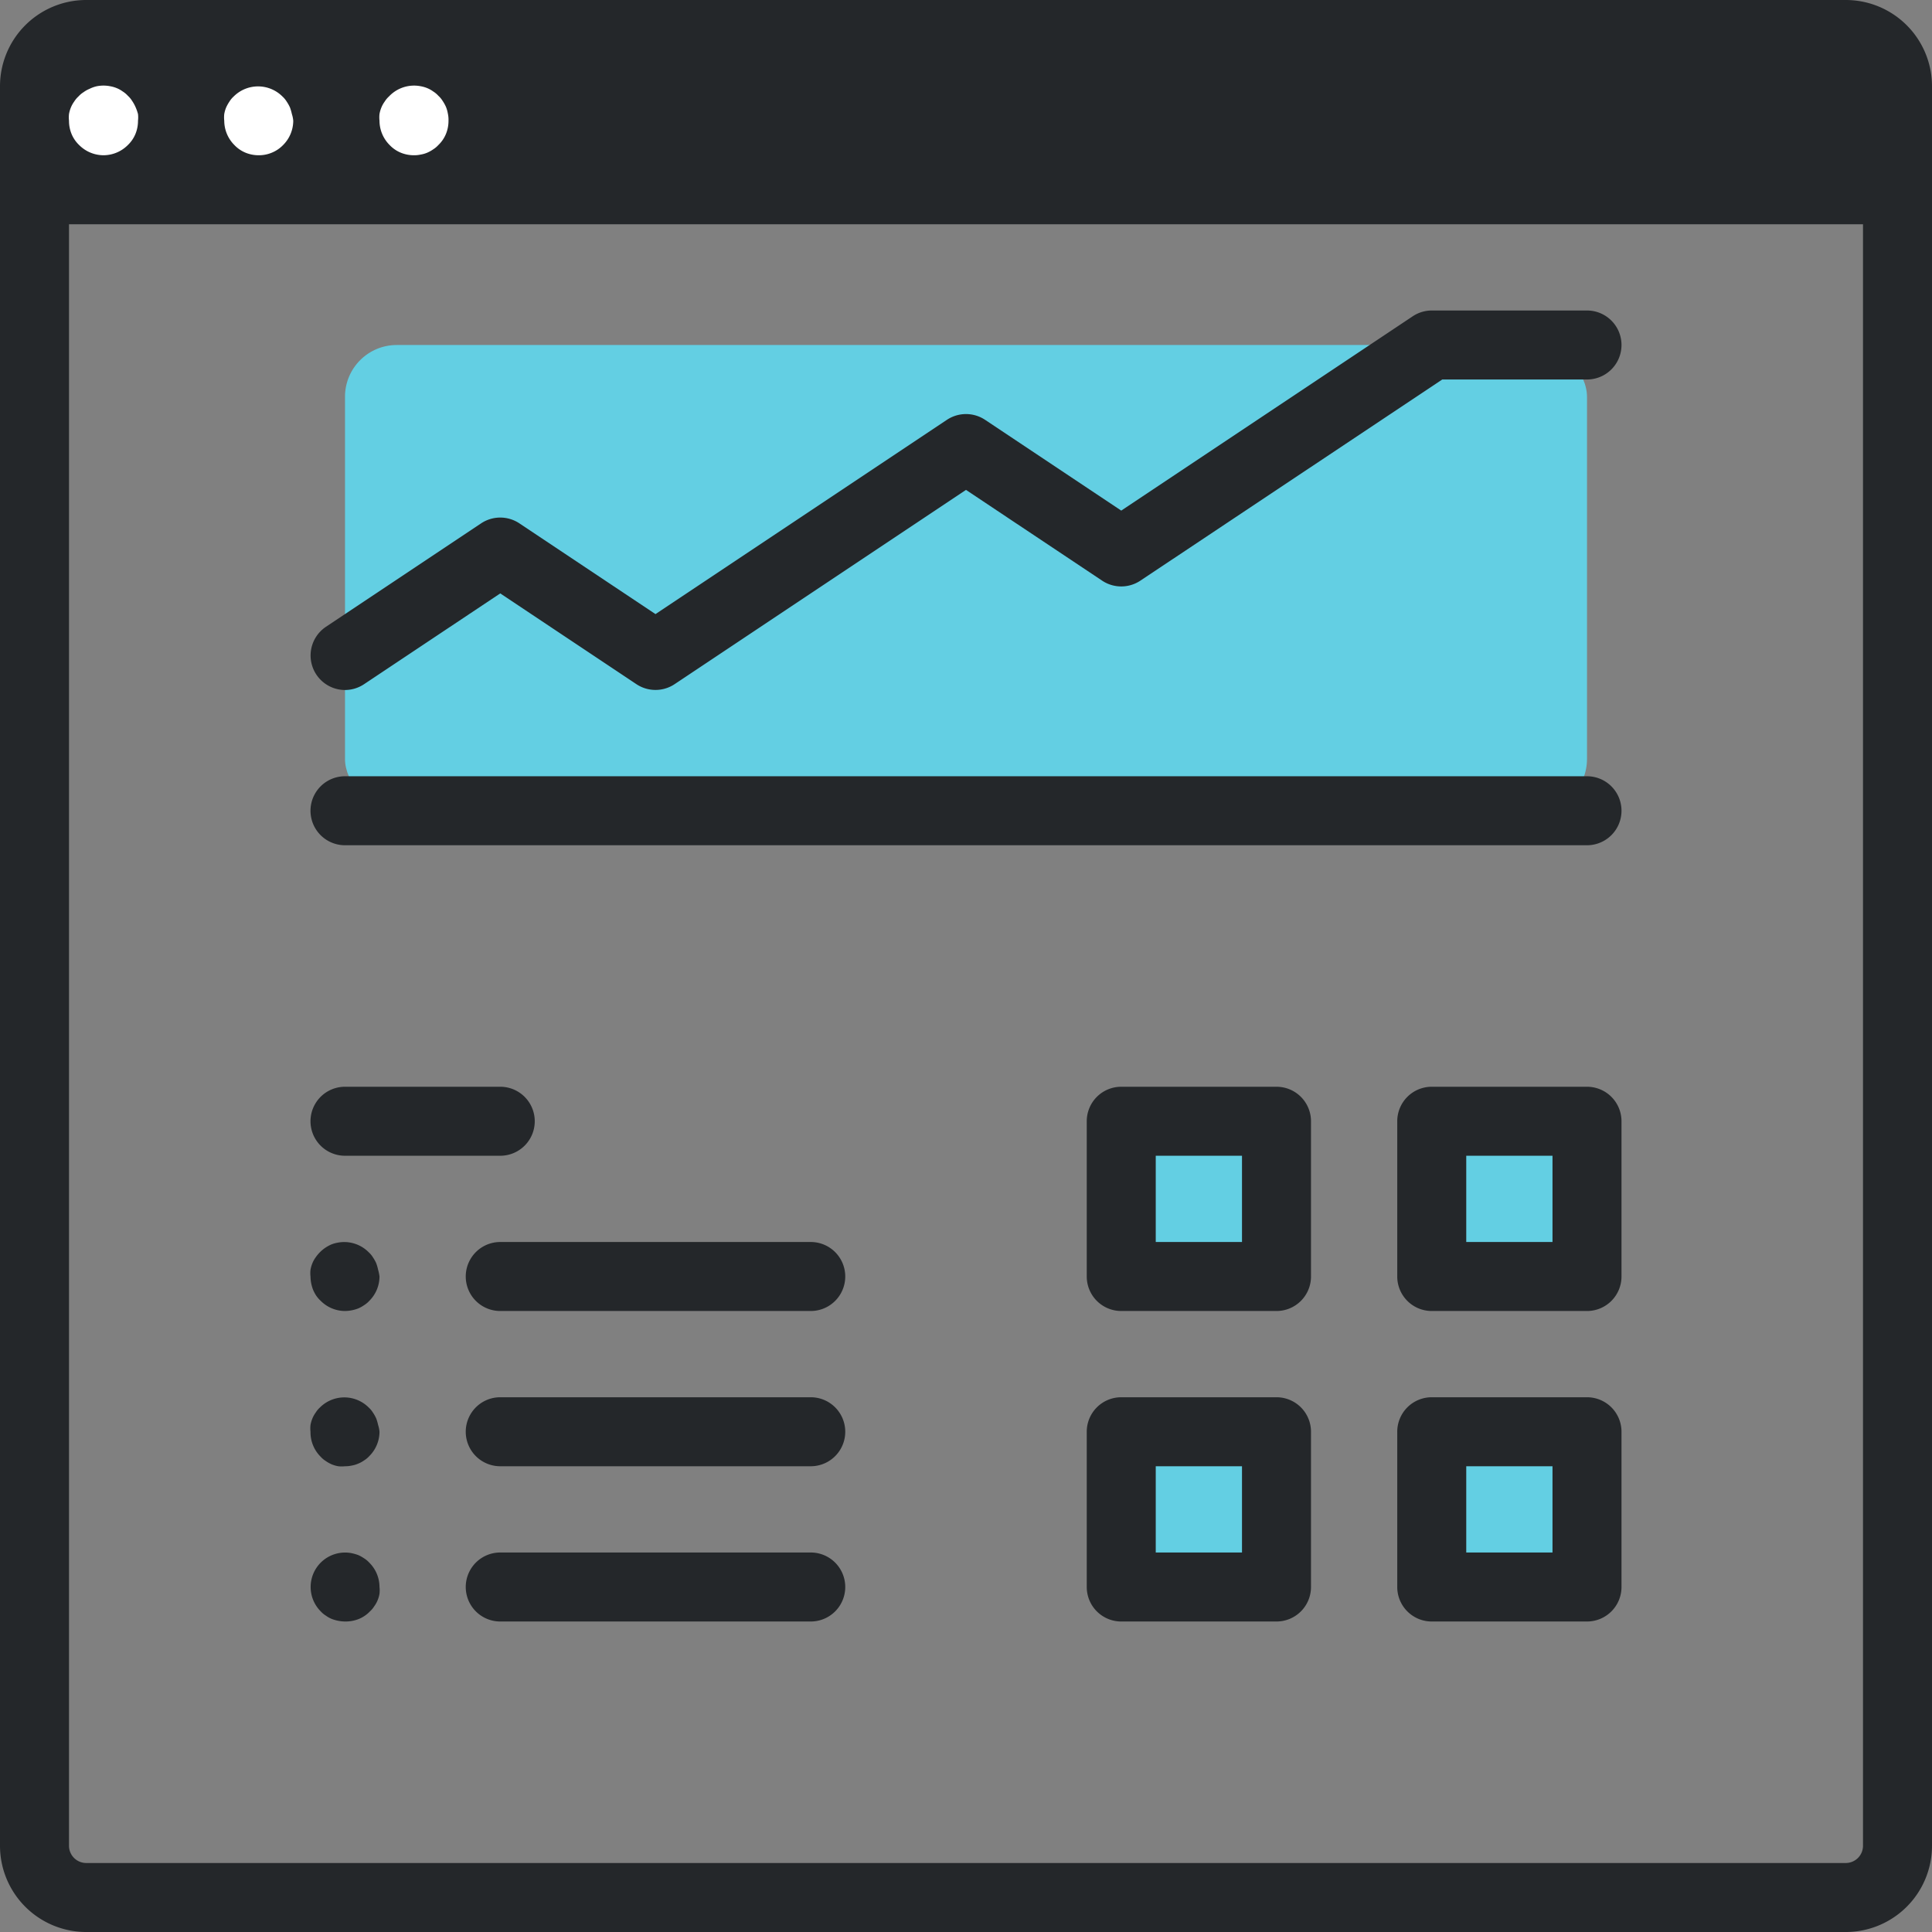 <svg xmlns="http://www.w3.org/2000/svg" viewBox="0 0 112 112"><rect x="0" y="0" width="112" height="112" fill="#808080" stroke="none"/><defs><style>.cls-1{fill:#63cfe3;}.cls-2{fill:#24272a;}.cls-3{fill:#fff;}</style></defs><title>app-explorer</title><g id="Layer_2" data-name="Layer 2"><g id="Layer_1-2" data-name="Layer 1"><rect class="cls-1" x="20" y="20" width="72" height="27" rx="3"/><rect class="cls-1" x="65" y="65" width="9" height="9"/><rect class="cls-1" x="83" y="65" width="9" height="9"/><rect class="cls-1" x="65" y="83" width="9" height="9"/><rect class="cls-1" x="83" y="83" width="9" height="9"/><rect class="cls-2" x="2" y="2" width="108" height="9"/><path class="cls-2" d="M107,112H5a5,5,0,0,1-5-5V5A5,5,0,0,1,5,0H107a5,5,0,0,1,5,5V107A5,5,0,0,1,107,112ZM5,4A1,1,0,0,0,4,5V107a1,1,0,0,0,1,1H107a1,1,0,0,0,1-1V5a1,1,0,0,0-1-1Z"/><path class="cls-2" d="M110,13H2A2,2,0,0,1,2,9H110a2,2,0,0,1,0,4Z"/><path class="cls-3" d="M6,9a2,2,0,0,1-1.41-.59,1.88,1.88,0,0,1-.44-.64A2,2,0,0,1,4,7a1.72,1.72,0,0,1,0-.39,1.82,1.82,0,0,1,.11-.38,1.63,1.63,0,0,1,.19-.34,1.42,1.42,0,0,1,.25-.3,1.42,1.42,0,0,1,.3-.25,1.63,1.63,0,0,1,.34-.19A1.82,1.82,0,0,1,5.61,5a2,2,0,0,1,.78,0,1.82,1.82,0,0,1,.38.11,1.63,1.63,0,0,1,.34.19,1.42,1.42,0,0,1,.3.25,1.42,1.42,0,0,1,.25.3,2.27,2.27,0,0,1,.19.34A2.72,2.72,0,0,1,8,6.61,1.72,1.72,0,0,1,8,7a2,2,0,0,1-.15.77,1.88,1.88,0,0,1-.44.64A2,2,0,0,1,6,9Z"/><path class="cls-3" d="M15,9a2,2,0,0,1-.77-.15,1.88,1.88,0,0,1-.64-.44A2,2,0,0,1,13,7a1.72,1.72,0,0,1,0-.39,1.82,1.82,0,0,1,.11-.38,2.27,2.27,0,0,1,.19-.34,1.42,1.42,0,0,1,.25-.3,2,2,0,0,1,2.82,0,1.42,1.42,0,0,1,.25.3,2.27,2.27,0,0,1,.19.34,2.72,2.72,0,0,1,.11.38A1.72,1.72,0,0,1,17,7a2,2,0,0,1-.59,1.41,1.92,1.92,0,0,1-.65.44A1.94,1.94,0,0,1,15,9Z"/><path class="cls-3" d="M24,9a2,2,0,0,1-.77-.15,1.88,1.88,0,0,1-.64-.44A2,2,0,0,1,22,7a1.72,1.72,0,0,1,0-.39,1.82,1.82,0,0,1,.11-.38,1.63,1.63,0,0,1,.19-.34,1.42,1.42,0,0,1,.25-.3A2,2,0,0,1,24.39,5a1.82,1.82,0,0,1,.38.11,1.63,1.63,0,0,1,.34.19,1.42,1.42,0,0,1,.3.25,1.42,1.42,0,0,1,.25.3,2.27,2.27,0,0,1,.19.34,1.82,1.82,0,0,1,.11.38A1.72,1.72,0,0,1,26,7a2,2,0,0,1-.15.77,1.88,1.88,0,0,1-.44.64,1.42,1.42,0,0,1-.3.25,1.93,1.93,0,0,1-.34.19,1.66,1.66,0,0,1-.38.11A1.72,1.72,0,0,1,24,9Z"/><path class="cls-2" d="M29,67H20a2,2,0,0,1,0-4h9a2,2,0,0,1,0,4Z"/><path class="cls-2" d="M47,76H29a2,2,0,0,1,0-4H47a2,2,0,0,1,0,4Z"/><path class="cls-2" d="M47,85H29a2,2,0,0,1,0-4H47a2,2,0,0,1,0,4Z"/><path class="cls-2" d="M47,94H29a2,2,0,0,1,0-4H47a2,2,0,0,1,0,4Z"/><path class="cls-2" d="M20,76a2,2,0,0,1-1.41-.59,1.87,1.87,0,0,1-.26-.3,2.21,2.21,0,0,1-.18-.34A2.2,2.2,0,0,1,18,74a1.72,1.72,0,0,1,0-.39,1.82,1.82,0,0,1,.11-.38,1.63,1.63,0,0,1,.19-.34,2.16,2.16,0,0,1,.55-.55,2.27,2.27,0,0,1,.34-.19,1.82,1.82,0,0,1,.38-.11,2,2,0,0,1,1.8.55,1.42,1.42,0,0,1,.25.3,2.27,2.27,0,0,1,.19.34,2.72,2.72,0,0,1,.11.38A2.58,2.58,0,0,1,22,74a2,2,0,0,1-.59,1.41,1.42,1.42,0,0,1-.3.25,1.93,1.93,0,0,1-.34.19A2.2,2.2,0,0,1,20,76Z"/><path class="cls-2" d="M20,85a1.72,1.72,0,0,1-.39,0,1.82,1.82,0,0,1-.38-.11,1.93,1.93,0,0,1-.34-.19,1.42,1.42,0,0,1-.3-.25A2,2,0,0,1,18,83a1.72,1.72,0,0,1,0-.39,1.82,1.82,0,0,1,.11-.38,1.63,1.63,0,0,1,.19-.34,1.42,1.42,0,0,1,.25-.3,2,2,0,0,1,2.82,0,1.42,1.42,0,0,1,.25.3,2.27,2.27,0,0,1,.19.34,2.72,2.72,0,0,1,.11.38A1.72,1.72,0,0,1,22,83a2,2,0,0,1-.59,1.41,1.42,1.42,0,0,1-.3.25,1.7,1.7,0,0,1-.35.19,1.58,1.58,0,0,1-.37.11A1.72,1.72,0,0,1,20,85Z"/><path class="cls-2" d="M20,94a2.2,2.2,0,0,1-.77-.15,1.63,1.63,0,0,1-.34-.19,1.42,1.42,0,0,1-.3-.25,2,2,0,0,1,0-2.82,2,2,0,0,1,1.8-.55,2.72,2.72,0,0,1,.38.11,2.27,2.27,0,0,1,.34.19,1.42,1.42,0,0,1,.3.25A2,2,0,0,1,22,92a1.72,1.72,0,0,1,0,.39,1.66,1.66,0,0,1-.11.38,1.63,1.63,0,0,1-.19.34,1.42,1.42,0,0,1-.25.3,1.88,1.88,0,0,1-.64.44A2.07,2.07,0,0,1,20,94Z"/><path class="cls-2" d="M20,40a2,2,0,0,1-1.11-3.66l9-6a2,2,0,0,1,2.22,0L38,35.6,54.89,24.34a2,2,0,0,1,2.22,0L65,29.6,81.89,18.34A2,2,0,0,1,83,18h9a2,2,0,0,1,0,4H83.61L66.11,33.66a2,2,0,0,1-2.22,0L56,28.4,39.11,39.66a2,2,0,0,1-2.22,0L29,34.4l-7.89,5.26A2,2,0,0,1,20,40Z"/><path class="cls-2" d="M92,49H20a2,2,0,0,1,0-4H92a2,2,0,0,1,0,4Z"/><path class="cls-2" d="M74,76H65a2,2,0,0,1-2-2V65a2,2,0,0,1,2-2h9a2,2,0,0,1,2,2v9A2,2,0,0,1,74,76Zm-7-4h5V67H67Z"/><path class="cls-2" d="M92,76H83a2,2,0,0,1-2-2V65a2,2,0,0,1,2-2h9a2,2,0,0,1,2,2v9A2,2,0,0,1,92,76Zm-7-4h5V67H85Z"/><path class="cls-2" d="M74,94H65a2,2,0,0,1-2-2V83a2,2,0,0,1,2-2h9a2,2,0,0,1,2,2v9A2,2,0,0,1,74,94Zm-7-4h5V85H67Z"/><path class="cls-2" d="M92,94H83a2,2,0,0,1-2-2V83a2,2,0,0,1,2-2h9a2,2,0,0,1,2,2v9A2,2,0,0,1,92,94Zm-7-4h5V85H85Z"/></g></g></svg>